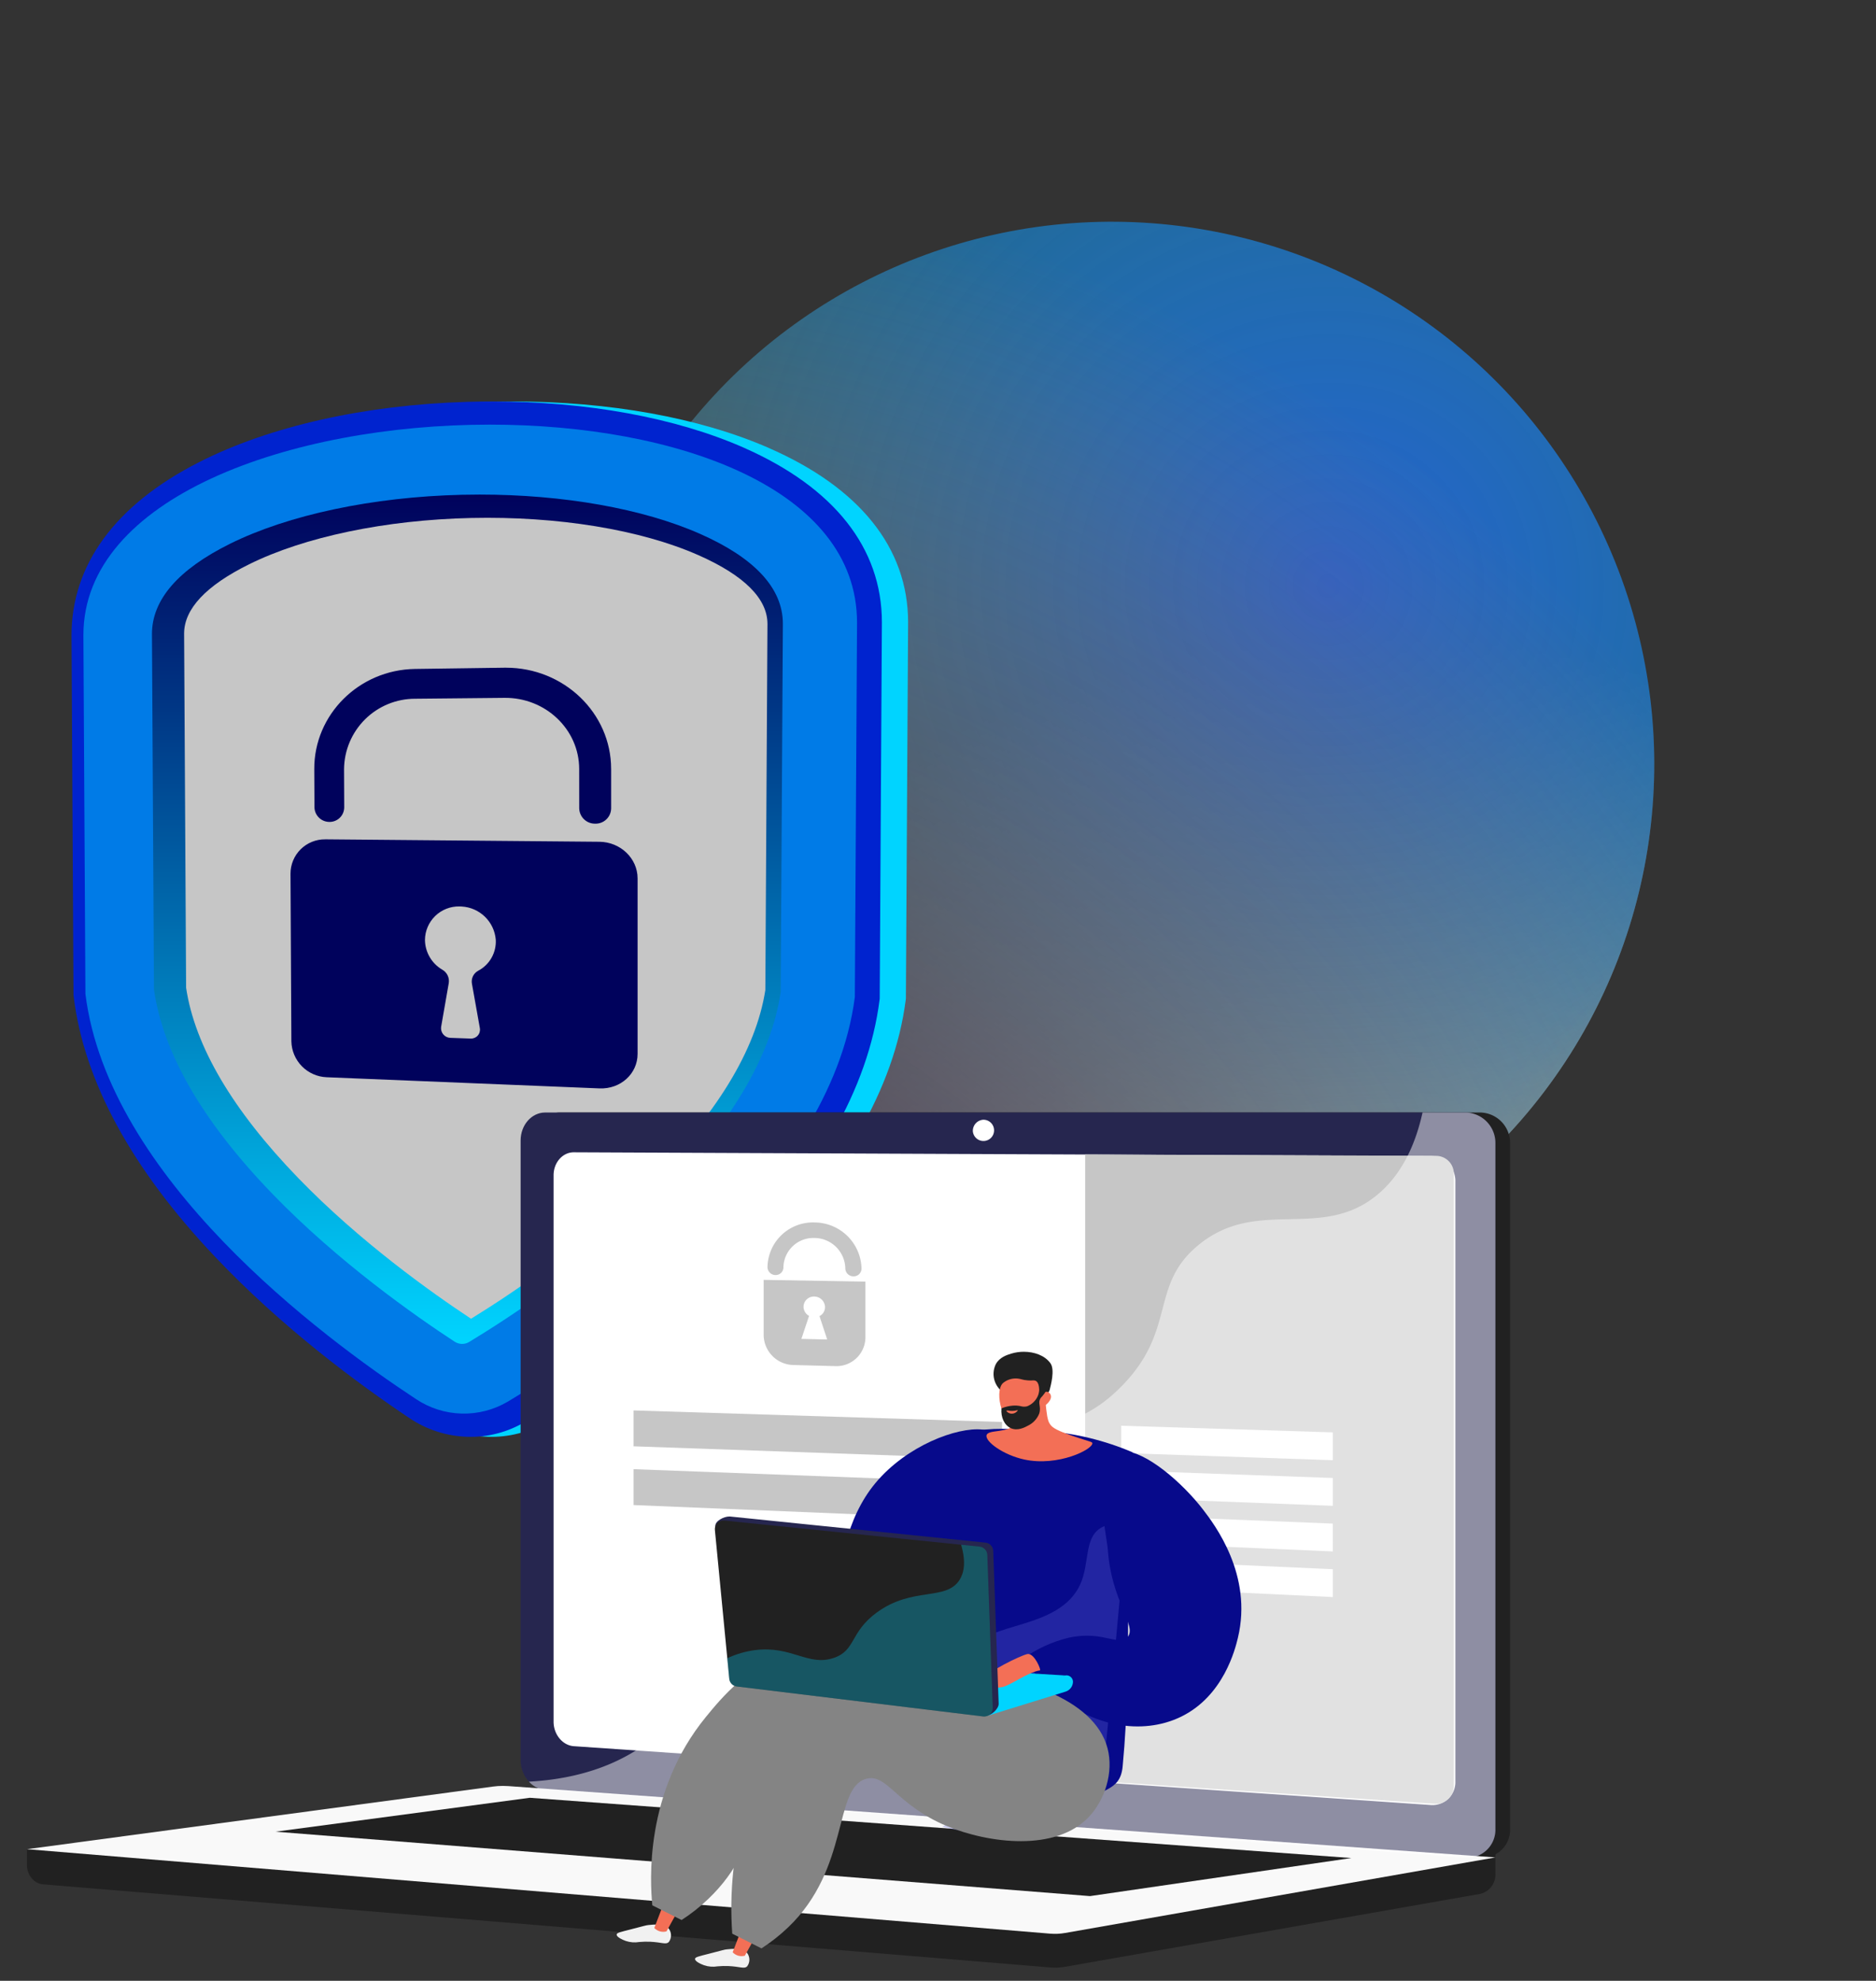 <svg xmlns="http://www.w3.org/2000/svg" xmlns:xlink="http://www.w3.org/1999/xlink" width="548.684" height="579.355" viewBox="0 0 548.684 579.355">
  <rect x="0" y="0" width="548.684" height="579.355" fill="#333333" stroke="none"/>
  <defs>
    <linearGradient id="linear-gradient" x1="0.5" x2="0.5" y2="1" gradientUnits="objectBoundingBox">
      <stop offset="0" stop-color="#00d4ff"/>
      <stop offset="0.268" stop-color="#f2843d"/>
      <stop offset="1" stop-color="#0023cf"/>
    </linearGradient>
    <linearGradient id="linear-gradient-3" x1="0.5" x2="0.5" y2="1" gradientUnits="objectBoundingBox">
      <stop offset="0" stop-color="#00025c"/>
      <stop offset="1" stop-color="#00d4ff"/>
    </linearGradient>
    <linearGradient id="linear-gradient-4" x1="0.5" x2="0.5" y2="1" gradientUnits="objectBoundingBox">
      <stop offset="0" stop-color="#5f1478"/>
      <stop offset="1" stop-color="#00025c"/>
    </linearGradient>
    <clipPath id="clip-path">
      <circle id="Elipse_388" data-name="Elipse 388" cx="158.631" cy="158.631" r="158.631" fill="#fff" stroke="#707070" stroke-width="1"/>
    </clipPath>
    <radialGradient id="radial-gradient" cx="0.5" cy="0.5" r="0.5" gradientUnits="objectBoundingBox">
      <stop offset="0" stop-color="#25ff09"/>
      <stop offset="1" stop-color="#c2c25ff093c7" stop-opacity="0"/>
    </radialGradient>
    <radialGradient id="radial-gradient-2" cx="0.5" cy="0.5" r="0.5" gradientUnits="objectBoundingBox">
      <stop offset="0" stop-color="#fff"/>
      <stop offset="1" stop-color="#fff" stop-opacity="0"/>
    </radialGradient>
    <radialGradient id="radial-gradient-3" cx="0.5" cy="0.5" r="0.5" gradientUnits="objectBoundingBox">
      <stop offset="0" stop-color="#2561cf"/>
      <stop offset="1" stop-color="#00d4ff" stop-opacity="0"/>
    </radialGradient>
    <radialGradient id="radial-gradient-4" cx="0.5" cy="0.5" r="0.5" gradientUnits="objectBoundingBox">
      <stop offset="0" stop-color="#bf3c5f"/>
      <stop offset="1" stop-color="#bf3c5f" stop-opacity="0"/>
    </radialGradient>
    <radialGradient id="radial-gradient-5" cx="0.5" cy="0.5" r="0.376" gradientUnits="objectBoundingBox">
      <stop offset="0" stop-color="#00d4ff"/>
      <stop offset="0.569" stop-color="#fd800b" stop-opacity="0.204"/>
      <stop offset="1" stop-color="#ff7b00" stop-opacity="0"/>
    </radialGradient>
    <radialGradient id="radial-gradient-6" cx="0.5" cy="0.5" r="0.376" gradientUnits="objectBoundingBox">
      <stop offset="0" stop-color="#00025c"/>
      <stop offset="1" stop-color="#ff7b00" stop-opacity="0"/>
    </radialGradient>
    <clipPath id="clip-path-2">
      <path id="Caminho_8769" data-name="Caminho 8769" d="M1423.176,52.017c26.644,11.605,40.836,29.267,40.836,51.025l-.647,110.093-.052.4c-3.334,25.8-18.568,52.077-45.084,77.926-20.9,20.37-44.124,35.931-59.843,45.354a31.645,31.645,0,0,1-17.223,4.454,32.774,32.774,0,0,1-17.111-5.416c-15.422-10.171-37.878-26.586-57.749-47.3-24.775-25.826-38.792-51.365-41.839-76.072l-.048-.387-.59-105.2c0-20.745,13.014-38.242,37.817-50.692,20.865-10.474,49.055-16.76,79.52-17.641q3.677-.106,7.317-.106c28.1,0,54.434,4.727,74.7,13.553" transform="translate(-1223.826 -38.464)" fill="#00d4ff"/>
    </clipPath>
    <clipPath id="clip-path-3">
      <path id="Caminho_8770" data-name="Caminho 8770" d="M1466.389,52.017c26.292,11.605,40.3,29.267,40.3,51.025l-.638,110.093-.052.4c-3.289,25.8-18.323,52.077-44.488,77.926-20.62,20.37-43.541,35.931-59.052,45.354a30.91,30.91,0,0,1-17,4.454,32.045,32.045,0,0,1-16.884-5.416c-15.218-10.171-37.377-26.586-56.986-47.3-24.448-25.826-38.28-51.365-41.286-76.072l-.047-.387-.582-105.2c0-20.745,12.842-38.242,37.317-50.692,20.589-10.474,48.407-16.76,78.469-17.641q3.628-.106,7.221-.106c27.728,0,53.715,4.727,73.71,13.553" transform="translate(-1269.673 -38.464)" fill="url(#linear-gradient)"/>
    </clipPath>
    <linearGradient id="linear-gradient-6" x1="-0.367" y1="-0.364" x2="-0.366" y2="-0.364" xlink:href="#linear-gradient"/>
    <clipPath id="clip-path-4">
      <path id="Caminho_8771" data-name="Caminho 8771" d="M1539.4,136.787l-.643,109.537c-7.21,55.889-72.892,101.138-101.5,118.33a25.255,25.255,0,0,1-26.809-.722c-28.01-18.431-90.094-64.831-96.728-118.565l-.589-104.905c0-40.231,60.462-61.568,118.875-61.569,54.592,0,107.392,18.633,107.392,57.894" transform="translate(-1313.131 -78.893)" fill="url(#linear-gradient)"/>
    </clipPath>
    <linearGradient id="linear-gradient-7" x1="-0.502" y1="-0.358" x2="-0.502" y2="-0.358" xlink:href="#linear-gradient"/>
    <clipPath id="clip-path-5">
      <path id="Caminho_8772" data-name="Caminho 8772" d="M1603.076,212.651c16.038,7.078,24.22,15.924,24.246,26.26l-.629,107.723c-2.838,19.245-15.212,39.736-36.667,60.811-19.864,19.511-42.7,34.451-54.475,41.584a3.911,3.911,0,0,1-2.12.561,4.051,4.051,0,0,1-2.118-.661c-11.707-7.649-34.1-23.379-53.278-43.223-20.392-21.1-32.006-41.181-34.654-59.8l-.586-103.994c.024-9.979,7.672-18.828,22.8-26.333,17.1-8.486,41.785-13.73,67.838-14.349q2.6-.062,5.194-.062c24.442,0,47.729,4.1,64.451,11.485" transform="translate(-1442.794 -201.166)" fill="url(#linear-gradient-3)"/>
    </clipPath>
    <clipPath id="clip-path-6">
      <rect id="Retângulo_11046" data-name="Retângulo 11046" width="470.306" height="468.355" fill="none"/>
    </clipPath>
    <clipPath id="clip-path-7">
      <path id="Caminho_8774" data-name="Caminho 8774" d="M1707.062,804.031l80.1.713c6.157.055,11.175,4.855,11.175,10.718v51.321c0,5.829-5,10.347-11.134,10.1l-79.818-3.268a10.749,10.749,0,0,1-10.31-10.5l-.254-49.027a10.039,10.039,0,0,1,10.145-10.052h.095" transform="translate(-1696.821 -804.031)" fill="url(#linear-gradient-4)"/>
    </clipPath>
    <linearGradient id="linear-gradient-9" x1="-2.471" y1="-1.896" x2="-2.47" y2="-1.896" xlink:href="#linear-gradient-4"/>
    <clipPath id="clip-path-8">
      <path id="Caminho_8775" data-name="Caminho 8775" d="M1955.493,921.437a10.594,10.594,0,0,1,9.917,9.677,9.648,9.648,0,0,1-5.165,9.117,3.576,3.576,0,0,0-1.8,3.818l2.315,12.965a2.606,2.606,0,0,1-2.738,3.041l-5.86-.206a2.82,2.82,0,0,1-2.733-3.217l2.24-12.842a3.823,3.823,0,0,0-1.911-3.889,10.239,10.239,0,0,1-5.057-8.692,9.885,9.885,0,0,1,10.093-9.8c.23,0,.461.007.694.022" transform="translate(-1944.706 -921.415)" fill="#c6c6c6"/>
    </clipPath>
    <clipPath id="clip-path-9">
      <path id="Caminho_8776" data-name="Caminho 8776" d="M1829.9,533.55l0,11.581a4.532,4.532,0,0,1-4.675,4.421,4.589,4.589,0,0,1-4.662-4.464l-.01-11.533c-.01-11.583-9.854-20.92-21.827-20.8l-26.145.26a20.771,20.771,0,0,0-20.8,20.58l.049,11.179a4.273,4.273,0,0,1-4.341,4.269,4.37,4.37,0,0,1-4.362-4.309l-.054-11.135c-.077-15.916,13.049-29.068,29.481-29.3l26.156-.364c.151,0,.3,0,.451,0,16.878,0,30.731,13.206,30.737,29.614" transform="translate(-1743.069 -503.936)" fill="url(#linear-gradient-4)"/>
    </clipPath>
    <linearGradient id="linear-gradient-10" x1="-3.611" y1="-3.18" x2="-3.609" y2="-3.18" xlink:href="#linear-gradient-4"/>
    <clipPath id="clip-path-11">
      <path id="Caminho_8779" data-name="Caminho 8779" d="M473.283,1281.7a8.9,8.9,0,0,1,8.734,9.06v200.457a8.159,8.159,0,0,1-8.734,8.417l-269.189-19.816c-3.968-.292-7.177-4.2-7.177-8.718v-181.21c0-4.523,3.209-8.19,7.177-8.19Z" transform="translate(-196.917 -1281.699)" fill="none"/>
    </clipPath>
    <linearGradient id="linear-gradient-11" x1="1.116" y1="1.163" x2="1.115" y2="1.163" gradientUnits="objectBoundingBox">
      <stop offset="0" stop-color="#444b8c"/>
      <stop offset="0.996" stop-color="#26264f"/>
      <stop offset="1" stop-color="#26264f"/>
    </linearGradient>
    <clipPath id="clip-path-13">
      <path id="Caminho_8782" data-name="Caminho 8782" d="M337.756,2459.259l288.652,20.858-125.857,22.1a17.05,17.05,0,0,1-4.357.2l-299.276-24.705L333.164,2459.4a22.382,22.382,0,0,1,2.982-.2q.805,0,1.61.058" transform="translate(-196.917 -2459.201)" fill="#f9f9f9"/>
    </clipPath>
    <clipPath id="clip-path-15">
      <rect id="Retângulo_11054" data-name="Retângulo 11054" width="282.664" height="217.956" fill="none"/>
    </clipPath>
    <clipPath id="clip-path-16">
      <path id="Caminho_8795" data-name="Caminho 8795" d="M1112.936,1843.127c4.11,5.153-10.085,22.308-12.391,25.094-8.365,10.109-24.111,24.259-29.831,20.512-4.836-3.167-2.187-18.918,5.477-29.556,8.344-11.582,23.135-17.8,31.391-17.8,2.512,0,4.417.575,5.354,1.749" transform="translate(-1068.28 -1841.378)" fill="#070a8b"/>
    </clipPath>
    <clipPath id="clip-path-17">
      <path id="Caminho_8796" data-name="Caminho 8796" d="M1653.577,2702.7a3.253,3.253,0,0,1,.049,3.923c-.873.868-2.032.083-5.472-.069a23.586,23.586,0,0,0-3.167.078,8.145,8.145,0,0,1-3.989-.317c-.989-.354-2.721-1.162-2.634-1.88.061-.505.988-.7,4.094-1.491,4.409-1.123,4.4-1.2,5.321-1.287.824-.075,1.65-.15,2.423-.15a4.027,4.027,0,0,1,3.375,1.193" transform="translate(-1638.361 -2701.508)" fill="#f1f1f1"/>
    </clipPath>
    <clipPath id="clip-path-18">
      <path id="Caminho_8797" data-name="Caminho 8797" d="M1634.021,2672.994l-3.178,5.75a3.576,3.576,0,0,1-3.568-1l2.3-6Z" transform="translate(-1627.274 -2671.748)" fill="none"/>
    </clipPath>
    <linearGradient id="linear-gradient-12" x1="-26.867" y1="-1.241" x2="-26.85" y2="-1.241" gradientUnits="objectBoundingBox">
      <stop offset="0" stop-color="#ffc444"/>
      <stop offset="0.996" stop-color="#f36f56"/>
      <stop offset="1" stop-color="#f36f56"/>
    </linearGradient>
    <clipPath id="clip-path-19">
      <path id="Caminho_8798" data-name="Caminho 8798" d="M1516.567,2745.229a3.254,3.254,0,0,1,.049,3.923c-.873.868-2.032.083-5.472-.068a23.629,23.629,0,0,0-3.167.078,8.146,8.146,0,0,1-3.988-.317c-.989-.354-2.722-1.162-2.634-1.88.061-.5.988-.7,4.094-1.491,4.409-1.124,4.4-1.2,5.321-1.288.824-.074,1.65-.149,2.423-.149a4.027,4.027,0,0,1,3.375,1.192" transform="translate(-1501.351 -2744.037)" fill="#f1f1f1"/>
    </clipPath>
    <clipPath id="clip-path-20">
      <path id="Caminho_8799" data-name="Caminho 8799" d="M1497.011,2715.521l-3.178,5.751a3.577,3.577,0,0,1-3.568-1l2.3-6Z" transform="translate(-1490.264 -2714.276)" fill="none"/>
    </clipPath>
    <linearGradient id="linear-gradient-13" x1="-24.59" y1="-0.54" x2="-24.574" y2="-0.54" xlink:href="#linear-gradient-12"/>
    <clipPath id="clip-path-21">
      <path id="Caminho_8800" data-name="Caminho 8800" d="M877.628,1835.477a80.2,80.2,0,0,1,25.483,6.216c-2.47,29.774.049,61-2.89,91.893-.745,7.827-6.831,6.112-14.212,12.475-13.966,12.039-42.263,8.711-51.261-7.03-1.533-2.682-2.428-4.265-2.788-6.042-1.954-9.643,1.743-18.177,2.995-20.862,11.431-24.518-4.726-59.961,13.01-72.948,4.646-3.4,10.362-4.345,17.1-4.344,3.858,0,8.051.309,12.567.643" transform="translate(-831.401 -1834.834)" fill="#070a8b"/>
    </clipPath>
    <clipPath id="clip-path-23">
      <rect id="Retângulo_11063" data-name="Retângulo 11063" width="53.891" height="90.716" fill="none"/>
    </clipPath>
    <clipPath id="clip-path-24">
      <path id="Caminho_8801" data-name="Caminho 8801" d="M882.288,2017.271c2.842-6.3.94-13.884,6.449-16.728a12.692,12.692,0,0,1,7.065-1.116c-1.994,22.721-4.121,45.411-6.429,69.106-.762,7.826-1.771,8.142-9.878,14.451-9.394,7.31-24.76,8.787-37.583,5.22,17.82-9.222,30.785-19.182,29.731-28.618-1.227-10.99-20.841-15.657-19.473-23.305,1.451-8.105,23.906-5.247,30.118-19.01" transform="translate(-841.912 -1999.346)" fill="none"/>
    </clipPath>
    <linearGradient id="linear-gradient-14" x1="-1.07" y1="-0.41" x2="-1.068" y2="-0.41" gradientUnits="objectBoundingBox">
      <stop offset="0" stop-color="#aa80f9"/>
      <stop offset="0.996" stop-color="#6165d7"/>
      <stop offset="1" stop-color="#6165d7"/>
    </linearGradient>
    <clipPath id="clip-path-25">
      <path id="Caminho_8802" data-name="Caminho 8802" d="M693.7,1890.841c3.262,4.254,14.62,19.066,10.163,37.507-.726,3.005-4.086,17.058-16.777,23.125-11.363,5.432-25.965,2.74-37.106-6.967l-4.518-4.648-4.377-5.494a38.286,38.286,0,0,1,13.192-6.047,24.224,24.224,0,0,1,10.972.027c3.008.6,5.1,1.191,6.324-.2,2.929-3.32-4.712-10.472-5.742-25.537-.278-4.065-4.974-24.406,1.747-28.254a5.333,5.333,0,0,1,2.69-.657c6.641,0,17.328,9.185,23.43,17.143" transform="translate(-641.086 -1873.698)" fill="#070a8b"/>
    </clipPath>
    <clipPath id="clip-path-26">
      <path id="Caminho_8803" data-name="Caminho 8803" d="M1078.131,2254.237c2.876,12.6-3.765,7.075-17.525-1.015-14.492-8.521-46.579-21.592-61.775-8.7-11.317,9.6-5.068,26.565-22.725,43.424a53.115,53.115,0,0,1-7.8,6.155l-8.555-4.3c-.656-6.825-2.371-33.075,15.7-55.137,4.369-5.333,12.688-15.579,25.9-19.2a46.628,46.628,0,0,1,12.353-1.631c31.71,0,62.079,30.117,64.426,40.406" transform="translate(-959.386 -2213.831)" fill="#848484"/>
    </clipPath>
    <clipPath id="clip-path-27">
      <path id="Caminho_8804" data-name="Caminho 8804" d="M981.536,2282.521c1.928,7.26-.88,15.232-5.259,19.99-9.722,10.563-29.6,7.907-41.761,2.842-14.8-6.163-17.509-15.594-23.642-13.779-9.53,2.821-4.621,26.139-22.725,43.424a53.145,53.145,0,0,1-7.8,6.155l-8.555-4.3a104.654,104.654,0,0,1,3.777-36.22c2.621-9.068,4.969-17.19,12.047-24.669,8.794-9.291,19.587-11.985,25.774-13.444a85.865,85.865,0,0,1,19.487-2.143c22.16,0,44.81,7.676,48.655,22.149" transform="translate(-871.548 -2260.372)" fill="#848484"/>
    </clipPath>
    <clipPath id="clip-path-28">
      <path id="Caminho_8805" data-name="Caminho 8805" d="M1018.975,2245.8l-19.016,7.5-50.619-7.089.509-4.489Z" transform="translate(-949.34 -2241.731)" fill="none"/>
    </clipPath>
    <linearGradient id="linear-gradient-15" x1="-2.33" y1="-1.772" x2="-2.327" y2="-1.772" gradientUnits="objectBoundingBox">
      <stop offset="0" stop-color="#00d4ff"/>
      <stop offset="1" stop-color="#00d4ff"/>
    </linearGradient>
    <clipPath id="clip-path-29">
      <path id="Caminho_8806" data-name="Caminho 8806" d="M960.489,2267.891h0a3.082,3.082,0,0,1-2.237,2.738l-22.7,7.019.343-6,22.3-5.769a1.95,1.95,0,0,1,.4-.041,1.916,1.916,0,0,1,1.9,2.056" transform="translate(-935.549 -2265.835)" fill="none"/>
    </clipPath>
    <linearGradient id="linear-gradient-16" x1="-5.76" y1="-4.427" x2="-5.754" y2="-4.427" xlink:href="#linear-gradient-15"/>
    <clipPath id="clip-path-30">
      <path id="Caminho_8807" data-name="Caminho 8807" d="M1010.676,2233.295c-3.5.513-8.278,4.191-10.927,4.869a21.44,21.44,0,0,1-6.792.043l1.037-2.216c1.037-2.216,11-7.046,13-7.474a1.139,1.139,0,0,1,.24-.025c1.922,0,3.861,4.742,3.447,4.8" transform="translate(-992.956 -2228.492)" fill="none"/>
    </clipPath>
    <linearGradient id="linear-gradient-17" x1="-8.775" y1="-7.257" x2="-8.766" y2="-7.257" xlink:href="#linear-gradient-12"/>
    <clipPath id="clip-path-31">
      <path id="Caminho_8808" data-name="Caminho 8808" d="M1069.819,1988.118l74.669,7.635a2.509,2.509,0,0,1,2.253,2.408l1.591,44.676c.055,1.542-2.254,3.661-3.785,3.475l-71.077-9.661a2.51,2.51,0,0,1-2.2-2.25l-5.8-43.464c-.144-1.494,2.467-2.83,4.083-2.831a2.539,2.539,0,0,1,.26.013" transform="translate(-1065.47 -1988.105)" fill="none"/>
    </clipPath>
    <linearGradient id="linear-gradient-18" x1="-1.67" y1="-0.59" x2="-1.668" y2="-0.59" xlink:href="#linear-gradient-11"/>
    <clipPath id="clip-path-32">
      <path id="Caminho_8809" data-name="Caminho 8809" d="M1078.556,1995.12l74.669,7.635a2.51,2.51,0,0,1,2.253,2.408l1.591,44.676a2.511,2.511,0,0,1-2.812,2.581l-72.051-8.767a2.511,2.511,0,0,1-2.2-2.25l-4.208-43.543a2.506,2.506,0,0,1,2.754-2.739" transform="translate(-1075.79 -1995.106)" fill="#212121"/>
    </clipPath>
    <clipPath id="clip-path-34">
      <rect id="Retângulo_11074" data-name="Retângulo 11074" width="77.641" height="50.237" fill="none"/>
    </clipPath>
    <clipPath id="clip-path-35">
      <path id="Caminho_8810" data-name="Caminho 8810" d="M1106.921,2070.63c6.511-2.209,4.66-7.477,12.585-13.283,10.455-7.661,20.211-3.283,24.2-9.525,1.242-1.944,2-5.056.471-10.3l5.407.553a2.51,2.51,0,0,1,2.253,2.408l1.591,44.676a2.511,2.511,0,0,1-2.812,2.581l-72.051-8.767a2.511,2.511,0,0,1-2.2-2.25l-.581-6.009a27.393,27.393,0,0,1,8.092-2.369c10.767-1.367,15.542,4.826,23.038,2.283" transform="translate(-1075.79 -2037.525)" fill="none"/>
    </clipPath>
    <linearGradient id="linear-gradient-19" x1="-2.194" y1="-1.328" x2="-2.192" y2="-1.328" xlink:href="#linear-gradient-15"/>
    <clipPath id="clip-path-36">
      <path id="Caminho_8811" data-name="Caminho 8811" d="M919.146,1747.711c.344,2.9.69,3.67,1.156,4.307.7.959,1.812,1.8,8.278,3.923,3.518,1.153,3.981,1.163,4.034,1.525.258,1.763-9.952,6.954-19.944,4.783-6.115-1.329-11.477-5.27-10.995-7.1s6.584-.381,8.673-3.616c1.453-2.25.265-5.685-1.227-8.567,1.87-2.956,7.989-3.111,9.859-6.067a53.859,53.859,0,0,0,.166,10.808" transform="translate(-901.645 -1736.903)" fill="none"/>
    </clipPath>
    <linearGradient id="linear-gradient-20" x1="-3.975" y1="-3.649" x2="-3.97" y2="-3.649" xlink:href="#linear-gradient-12"/>
    <clipPath id="clip-path-37">
      <path id="Caminho_8812" data-name="Caminho 8812" d="M987.876,1703.442c1.4,1.938.018,6.752-.18,7.608-.224.968-.872,1.4-1.4,2.2-.731,1.106-1.871,2.86-3.72,5.784a16.322,16.322,0,0,0-1.368-2.48,14.416,14.416,0,0,0-2.418-2.766c-2.482-2.1-4-1.1-5.693-2.658a6.517,6.517,0,0,1-1.216-7.379c1.094-2.075,3.291-2.745,4.607-3.146a12.462,12.462,0,0,1,3.6-.519c3.018,0,6.113,1.04,7.786,3.354" transform="translate(-971.234 -1700.088)" fill="#212121"/>
    </clipPath>
    <clipPath id="clip-path-38">
      <path id="Caminho_8813" data-name="Caminho 8813" d="M979.4,1746.776c.983.091,1.371.422,2.98.539a11.612,11.612,0,0,0,1.322.022,1.746,1.746,0,0,1,1.028.137c.618.353,1.211,1.385.865,4.54a2.523,2.523,0,0,1,2.5-1.356,1.584,1.584,0,0,1,.716.481c.852,1.052.057,2.74-2.216,4.051a8.845,8.845,0,0,1-6.948,5.269c-4.618.538-7.159-9.573-4.642-12.278a5.747,5.747,0,0,1,3.9-1.428q.25,0,.5.023" transform="translate(-974.007 -1746.753)" fill="none"/>
    </clipPath>
    <linearGradient id="linear-gradient-21" x1="-9.973" y1="-8.465" x2="-9.963" y2="-8.465" xlink:href="#linear-gradient-12"/>
    <clipPath id="clip-path-39">
      <path id="Caminho_8814" data-name="Caminho 8814" d="M992.468,1748.968a6.456,6.456,0,0,1-.3.951,10.77,10.77,0,0,1-1.9,2.661c-1.032,1.55.272,2.525-.482,4.676a6.637,6.637,0,0,1-3.237,3.428c-.894.487-3.031,1.65-5.037.744-1.863-.842-2.987-3.185-2.725-5.79a10.6,10.6,0,0,1,3.286-.8,7.811,7.811,0,0,1,2.28.141,3.588,3.588,0,0,0,1.923.056,5.678,5.678,0,0,0,3.564-6.019c-.263-1.153-1.086-1.851-.9-2.055a.168.168,0,0,1,.128-.044c.512,0,2.131,1.121,3.4,2.05" transform="translate(-978.748 -1746.918)" fill="#212121"/>
    </clipPath>
    <clipPath id="clip-path-40">
      <path id="Caminho_8815" data-name="Caminho 8815" d="M1035.235,1802.261a2.127,2.127,0,0,1-1.95.98c-.752-.07-1.432-.645-1.367-.835.028-.08.191-.1.355-.1a5.648,5.648,0,0,0,2.765-.073.371.371,0,0,1,.087-.011c.052,0,.1.013.109.039" transform="translate(-1031.914 -1802.222)" fill="none"/>
    </clipPath>
    <linearGradient id="linear-gradient-22" x1="-84.305" y1="-45.379" x2="-84.223" y2="-45.379" gradientUnits="objectBoundingBox">
      <stop offset="0" stop-color="#ffc444"/>
      <stop offset="1" stop-color="#f36f56"/>
    </linearGradient>
  </defs>
  <g id="Grupo_16389" data-name="Grupo 16389" transform="translate(-752.496 -198.032)">
    <g id="Grupo_13900" data-name="Grupo 13900" transform="translate(-1522.47 4418.907) rotate(-140)">
      <g id="Grupo_de_máscara_56" data-name="Grupo de máscara 56" transform="translate(419 4574.9)" clip-path="url(#clip-path)">
        <g id="Grupo_907" data-name="Grupo 907" transform="translate(-727.002 272.337) rotate(-68)">
          <circle id="Elipse_381" data-name="Elipse 381" cx="310.382" cy="310.382" r="310.382" transform="translate(81.241 0)" fill="url(#radial-gradient)"/>
          <circle id="Elipse_382" data-name="Elipse 382" cx="286.426" cy="286.426" r="286.426" transform="translate(199.977 235.39)" fill="url(#radial-gradient-2)"/>
          <circle id="Elipse_383" data-name="Elipse 383" cx="357.251" cy="357.251" r="357.251" transform="translate(0 439.534)" fill="url(#radial-gradient-3)"/>
          <circle id="Elipse_384" data-name="Elipse 384" cx="291.634" cy="291.634" r="291.634" transform="translate(245.806 85.407)" fill="url(#radial-gradient-4)"/>
          <ellipse id="Elipse_385" data-name="Elipse 385" cx="260.387" cy="259.346" rx="260.387" ry="259.346" transform="translate(29.163 210.393)" fill="url(#radial-gradient-5)"/>
          <ellipse id="Elipse_387" data-name="Elipse 387" cx="583.268" cy="582.226" rx="583.268" ry="582.226" transform="translate(131.235 52.077)" fill="url(#radial-gradient-6)"/>
        </g>
      </g>
    </g>
    <g id="Grupo_13901" data-name="Grupo 13901" transform="translate(752.495 309.032)">
      <g id="Grupo_13818" data-name="Grupo 13818" transform="translate(25.412 6.434)">
        <g id="Grupo_13817" data-name="Grupo 13817" clip-path="url(#clip-path-2)">
          <rect id="Retângulo_11042" data-name="Retângulo 11042" width="383.126" height="384.885" transform="matrix(-0.721, -0.693, 0.693, -0.721, 124.847, 422.985)" fill="#00d4ff"/>
        </g>
      </g>
      <g id="Grupo_13820" data-name="Grupo 13820" transform="translate(20.917 6.434)">
        <g id="Grupo_13819" data-name="Grupo 13819" clip-path="url(#clip-path-3)">
          <rect id="Retângulo_11043" data-name="Retângulo 11043" width="381.751" height="359.122" transform="matrix(-0.514, -0.857, 0.857, -0.514, 62.739, 407.551)" fill="url(#linear-gradient-6)"/>
        </g>
      </g>
      <g id="Grupo_13822" data-name="Grupo 13822" transform="translate(24.393 13.196)">
        <g id="Grupo_13821" data-name="Grupo 13821" clip-path="url(#clip-path-4)">
          <rect id="Retângulo_11044" data-name="Retângulo 11044" width="332.037" height="361.032" transform="matrix(-0.895, -0.445, 0.445, -0.895, 181.402, 380.901)" fill="url(#linear-gradient-7)"/>
        </g>
      </g>
      <g id="Grupo_13824" data-name="Grupo 13824" transform="translate(44.443 33.649)">
        <g id="Grupo_13823" data-name="Grupo 13823" clip-path="url(#clip-path-5)">
          <rect id="Retângulo_11045" data-name="Retângulo 11045" width="184.528" height="248.437" transform="translate(0 0)" fill="url(#linear-gradient-3)"/>
        </g>
      </g>
      <g id="Grupo_13826" data-name="Grupo 13826" transform="translate(0.001)">
        <g id="Grupo_13825" data-name="Grupo 13825" clip-path="url(#clip-path-6)">
          <path id="Caminho_8773" data-name="Caminho 8773" d="M1553.628,476.083c11.9-7.326,33.047-21.473,51.5-39.635,20.163-19.844,31.832-38.886,34.575-56.505l.625-107.1c-.019-7.39-6.812-14.169-20.139-20.07-16.961-7.51-41.261-11.467-66.562-10.9-25.058.563-48.678,5.512-64.909,13.543-12.611,6.24-18.991,13.046-19.009,20.254l.585,103.611c2.573,17.1,13.58,35.791,32.826,55.674,17.869,18.46,38.665,33.3,50.506,41.126" transform="translate(-1415.861 -201.372)" fill="#c6c6c6"/>
        </g>
      </g>
      <g id="Grupo_13828" data-name="Grupo 13828" transform="translate(84.965 134.49)">
        <g id="Grupo_13827" data-name="Grupo 13827" clip-path="url(#clip-path-7)">
          <rect id="Retângulo_11047" data-name="Retângulo 11047" width="112.611" height="124.095" transform="translate(22.961 115.596) rotate(-118.413)" fill="url(#linear-gradient-9)"/>
        </g>
      </g>
      <g id="Grupo_13830" data-name="Grupo 13830" transform="translate(124.296 154.125)">
        <g id="Grupo_13829" data-name="Grupo 13829" transform="translate(0)" clip-path="url(#clip-path-8)">
          <rect id="Retângulo_11048" data-name="Retângulo 11048" width="38.585" height="43.878" transform="matrix(-0.84, -0.542, 0.542, -0.84, 14.776, 48.245)" fill="#c6c6c6"/>
        </g>
      </g>
      <g id="Grupo_13832" data-name="Grupo 13832" transform="translate(91.914 84.293)">
        <g id="Grupo_13831" data-name="Grupo 13831" clip-path="url(#clip-path-9)">
          <rect id="Retângulo_11049" data-name="Retângulo 11049" width="81.488" height="98.152" transform="translate(19.6 82.004) rotate(-118.413)" fill="url(#linear-gradient-10)"/>
        </g>
      </g>
      <g id="Grupo_13834" data-name="Grupo 13834" transform="translate(0.001)">
        <g id="Grupo_13833" data-name="Grupo 13833" clip-path="url(#clip-path-6)">
          <path id="Caminho_8777" data-name="Caminho 8777" d="M196.917,2551.673l429.491-3.661v10.832a5.765,5.765,0,0,1-4.41,5.885L500.55,2586.06a17.061,17.061,0,0,1-4.357.2l-294.609-24.32c-2.63-.217-4.667-2.725-4.667-5.746Z" transform="translate(-189.04 -2121.807)" fill="#212121"/>
          <path id="Caminho_8778" data-name="Caminho 8778" d="M178.434,1479.817l269.189,19.816a8.159,8.159,0,0,0,8.734-8.417V1290.759a8.9,8.9,0,0,0-8.734-9.06H178.434c-3.968,0-7.177,3.667-7.177,8.19V1471.1c0,4.523,3.209,8.426,7.177,8.718" transform="translate(-14.697 -1067.31)" fill="#212121"/>
        </g>
      </g>
      <g id="Grupo_13836" data-name="Grupo 13836" transform="translate(152.269 214.389)">
        <g id="Grupo_13835" data-name="Grupo 13835" clip-path="url(#clip-path-11)">
          <rect id="Retângulo_11051" data-name="Retângulo 11051" width="285.099" height="218.288" transform="translate(0 0)" fill="url(#linear-gradient-11)"/>
        </g>
      </g>
      <g id="Grupo_13838" data-name="Grupo 13838" transform="translate(0.001)">
        <g id="Grupo_13837" data-name="Grupo 13837" clip-path="url(#clip-path-6)">
          <path id="Caminho_8780" data-name="Caminho 8780" d="M272.843,1524.982l250.721,17.213a6.689,6.689,0,0,0,7.105-6.908v-175.5a7.3,7.3,0,0,0-7.105-7.427l-250.721-1.081c-3.274-.014-5.922,2.99-5.922,6.711v159.85c0,3.72,2.648,6.918,5.922,7.143" transform="translate(-105.011 -1125.251)" fill="#fff"/>
          <path id="Caminho_8781" data-name="Caminho 8781" d="M1073.558,1297.7a3.111,3.111,0,1,0,3.1-3.37,3.255,3.255,0,0,0-3.1,3.37" transform="translate(-789.025 -1077.827)" fill="#fff"/>
        </g>
      </g>
      <g id="Grupo_13840" data-name="Grupo 13840" transform="translate(7.878 411.349)">
        <g id="Grupo_13839" data-name="Grupo 13839" clip-path="url(#clip-path-13)">
          <rect id="Retângulo_11053" data-name="Retângulo 11053" width="429.491" height="43.342" transform="translate(0)" fill="#f9f9f9"/>
        </g>
      </g>
      <g id="Grupo_13845" data-name="Grupo 13845" transform="translate(0.001)">
        <g id="Grupo_13844" data-name="Grupo 13844" clip-path="url(#clip-path-6)">
          <path id="Caminho_8783" data-name="Caminho 8783" d="M763.4,2497.582l-240.311-17.624-74.374,9.918,238.241,18.839Z" transform="translate(-368.155 -2065.136)" fill="#212121"/>
          <path id="Caminho_8784" data-name="Caminho 8784" d="M269.572,1538.091l102.28,6.882a5.2,5.2,0,0,0,5.546-5.185V1360.655a5.2,5.2,0,0,0-5.176-5.2l-102.65-.414Z" transform="translate(47.816 -1128.386)" fill="#c6c6c6"/>
          <path id="Caminho_8785" data-name="Caminho 8785" d="M1059.6,1813.168l107.764,3.786v-10.9l-107.764-3.378Z" transform="translate(-874.294 -1501.147)" fill="#c6c6c6"/>
          <path id="Caminho_8786" data-name="Caminho 8786" d="M1059.6,1915.879l107.764,4.457v-10.9l-107.764-4.048Z" transform="translate(-874.294 -1586.677)" fill="#c6c6c6"/>
          <path id="Caminho_8787" data-name="Caminho 8787" d="M481.188,1837.38l61.88,2.109v-8.144l-61.88-1.939Z" transform="translate(-153.25 -1523.402)" fill="#fff"/>
          <path id="Caminho_8788" data-name="Caminho 8788" d="M481.188,1915.478l61.88,2.388v-8.144l-61.88-2.218Z" transform="translate(-153.25 -1588.437)" fill="#fff"/>
          <path id="Caminho_8789" data-name="Caminho 8789" d="M481.188,1993.575l61.88,2.666V1988.1l-61.88-2.5Z" transform="translate(-153.25 -1653.471)" fill="#fff"/>
          <path id="Caminho_8790" data-name="Caminho 8790" d="M481.188,2071.673l61.88,2.944v-8.144l-61.88-2.774Z" transform="translate(-153.25 -1718.505)" fill="#fff"/>
          <path id="Caminho_8791" data-name="Caminho 8791" d="M1059.6,2034.561l47.621,2.266v-10.9l-47.621-2.085Z" transform="translate(-814.15 -1685.318)" fill="#c6c6c6"/>
          <path id="Caminho_8792" data-name="Caminho 8792" d="M1328.212,1574.887v16.368a8.463,8.463,0,0,1-8.878,8.337l-12.14-.317a8.888,8.888,0,0,1-8.746-8.707v-16.2Zm-11.181,16.921-2.256-6.836a2.951,2.951,0,0,0,1.621-2.626,3.167,3.167,0,0,0-3.145-3.1,3.018,3.018,0,0,0-3.138,2.976,3.1,3.1,0,0,0,1.616,2.688l-2.248,6.724Z" transform="translate(-1075.097 -1311.028)" fill="#c6c6c6"/>
          <path id="Caminho_8793" data-name="Caminho 8793" d="M1307.623,1489.316a2.254,2.254,0,0,0,2.333-2.226,8.745,8.745,0,0,1,9.02-8.609,9.088,9.088,0,0,1,9.078,8.9,2.372,2.372,0,0,0,2.367,2.32,2.283,2.283,0,0,0,2.371-2.245,13.808,13.808,0,0,0-13.816-13.519,13.288,13.288,0,0,0-13.681,13.081,2.343,2.343,0,0,0,2.329,2.3" transform="translate(-1080.821 -1227.39)" fill="#c6c6c6"/>
          <g id="Grupo_13843" data-name="Grupo 13843" transform="translate(154.703 214.389)" opacity="0.48" style="mix-blend-mode: soft-light;isolation: isolate">
            <g id="Grupo_13842" data-name="Grupo 13842">
              <g id="Grupo_13841" data-name="Grupo 13841" clip-path="url(#clip-path-15)">
                <path id="Caminho_8794" data-name="Caminho 8794" d="M470.849,1499.633l-267.827-19.716-1.363-.1a7.224,7.224,0,0,1-4.741-2.4c19.273-1.055,31.244-7.894,38.966-14.961,15.508-14.193,12.818-28.188,29.541-37.519,20.858-11.639,37.259,3.109,53.087-11.442,9.6-8.822,4.885-15.4,16.692-28.583,13.078-14.6,21.592-9.693,34.735-22.834,16.618-16.616,8.307-29.544,22.621-41.474,17.366-14.473,36.094-1.077,52.625-14.957,7.13-5.986,11.042-14.689,13.085-23.946h12.577a8.9,8.9,0,0,1,8.733,9.06v200.457a8.159,8.159,0,0,1-8.732,8.417" transform="translate(-196.917 -1281.699)" fill="#fff"/>
              </g>
            </g>
          </g>
        </g>
      </g>
      <g id="Grupo_13847" data-name="Grupo 13847" transform="translate(246.521 307.052)">
        <g id="Grupo_13846" data-name="Grupo 13846" clip-path="url(#clip-path-16)">
          <rect id="Retângulo_11056" data-name="Retângulo 11056" width="70.996" height="71.014" transform="matrix(-0.56, -0.828, 0.828, -0.56, 13.659, 74.848)" fill="#070a8b"/>
        </g>
      </g>
      <g id="Grupo_13849" data-name="Grupo 13849" transform="translate(180.36 451.88)">
        <g id="Grupo_13848" data-name="Grupo 13848" transform="translate(0)" clip-path="url(#clip-path-17)">
          <rect id="Retângulo_11057" data-name="Retângulo 11057" width="17.303" height="11.084" transform="translate(14.326 11.115) rotate(-160.396)" fill="#f1f1f1"/>
        </g>
      </g>
      <g id="Grupo_13851" data-name="Grupo 13851" transform="translate(191.366 446.902)">
        <g id="Grupo_13850" data-name="Grupo 13850" clip-path="url(#clip-path-18)">
          <rect id="Retângulo_11058" data-name="Retângulo 11058" width="10.069" height="10.142" transform="translate(3.793 10.92) rotate(-138.571)" fill="url(#linear-gradient-12)"/>
        </g>
      </g>
      <g id="Grupo_13853" data-name="Grupo 13853" transform="translate(203.278 458.994)">
        <g id="Grupo_13852" data-name="Grupo 13852" transform="translate(0)" clip-path="url(#clip-path-19)">
          <rect id="Retângulo_11059" data-name="Retângulo 11059" width="17.303" height="11.084" transform="translate(14.326 11.115) rotate(-160.396)" fill="#f1f1f1"/>
        </g>
      </g>
      <g id="Grupo_13855" data-name="Grupo 13855" transform="translate(214.284 454.016)">
        <g id="Grupo_13854" data-name="Grupo 13854" transform="translate(0)" clip-path="url(#clip-path-20)">
          <rect id="Retângulo_11060" data-name="Retângulo 11060" width="10.07" height="10.142" transform="translate(3.793 10.92) rotate(-138.571)" fill="url(#linear-gradient-13)"/>
        </g>
      </g>
      <g id="Grupo_13857" data-name="Grupo 13857" transform="translate(259.529 306.912)">
        <g id="Grupo_13856" data-name="Grupo 13856" transform="translate(0)" clip-path="url(#clip-path-21)">
          <rect id="Retângulo_11061" data-name="Retângulo 11061" width="143.089" height="129.655" transform="matrix(-0.56, -0.828, 0.828, -0.56, 21.567, 157.214)" fill="#070a8b"/>
        </g>
      </g>
      <g id="Grupo_13864" data-name="Grupo 13864" transform="translate(0.001)">
        <g id="Grupo_13863" data-name="Grupo 13863" clip-path="url(#clip-path-6)">
          <g id="Grupo_13862" data-name="Grupo 13862" transform="translate(275.589 334.43)" opacity="0.3" style="mix-blend-mode: multiply;isolation: isolate">
            <g id="Grupo_13861" data-name="Grupo 13861">
              <g id="Grupo_13860" data-name="Grupo 13860" clip-path="url(#clip-path-23)">
                <g id="Grupo_13859" data-name="Grupo 13859" transform="translate(0 0)">
                  <g id="Grupo_13858" data-name="Grupo 13858" clip-path="url(#clip-path-24)">
                    <rect id="Retângulo_11062" data-name="Retângulo 11062" width="106.891" height="96.515" transform="matrix(-0.56, -0.828, 0.828, -0.56, 16.915, 117.434)" fill="url(#linear-gradient-14)"/>
                  </g>
                </g>
              </g>
            </g>
          </g>
        </g>
      </g>
      <g id="Grupo_13866" data-name="Grupo 13866" transform="translate(299.272 313.413)">
        <g id="Grupo_13865" data-name="Grupo 13865" transform="translate(0)" clip-path="url(#clip-path-25)">
          <rect id="Retângulo_11065" data-name="Retângulo 11065" width="106.591" height="102.31" transform="matrix(-0.56, -0.828, 0.828, -0.56, 21.104, 114.409)" fill="#070a8b"/>
        </g>
      </g>
      <g id="Grupo_13868" data-name="Grupo 13868" transform="translate(190.425 370.306)">
        <g id="Grupo_13867" data-name="Grupo 13867" clip-path="url(#clip-path-26)">
          <rect id="Retângulo_11066" data-name="Retângulo 11066" width="135.752" height="147.374" transform="matrix(-0.56, -0.828, 0.828, -0.56, 36.8, 137.638)" fill="#848484"/>
        </g>
      </g>
      <g id="Grupo_13870" data-name="Grupo 13870" transform="translate(213.916 378.091)">
        <g id="Grupo_13869" data-name="Grupo 13869" transform="translate(0)" clip-path="url(#clip-path-27)">
          <rect id="Retângulo_11067" data-name="Retângulo 11067" width="132.957" height="138.582" transform="translate(41.626 135.399) rotate(-127.849)" fill="#848484"/>
        </g>
      </g>
      <g id="Grupo_13872" data-name="Grupo 13872" transform="translate(241.876 374.973)">
        <g id="Grupo_13871" data-name="Grupo 13871" transform="translate(0)" clip-path="url(#clip-path-28)">
          <rect id="Retângulo_11068" data-name="Retângulo 11068" width="68.426" height="38.556" transform="translate(58.415 37.179) rotate(-156.334)" fill="url(#linear-gradient-15)"/>
        </g>
      </g>
      <g id="Grupo_13874" data-name="Grupo 13874" transform="translate(288.872 379.005)">
        <g id="Grupo_13873" data-name="Grupo 13873" transform="translate(0)" clip-path="url(#clip-path-29)">
          <rect id="Retângulo_11069" data-name="Retângulo 11069" width="26.983" height="16.936" transform="matrix(-0.976, -0.216, 0.216, -0.976, 23.858, 17.087)" fill="url(#linear-gradient-16)"/>
        </g>
      </g>
      <g id="Grupo_13876" data-name="Grupo 13876" transform="translate(286.439 372.759)">
        <g id="Grupo_13875" data-name="Grupo 13875" transform="translate(0)" clip-path="url(#clip-path-30)">
          <rect id="Retângulo_11070" data-name="Retângulo 11070" width="18.847" height="11.657" transform="translate(18.035 11.682) rotate(-175.774)" fill="url(#linear-gradient-17)"/>
        </g>
      </g>
      <g id="Grupo_13878" data-name="Grupo 13878" transform="translate(209.224 332.549)">
        <g id="Grupo_13877" data-name="Grupo 13877" transform="translate(0)" clip-path="url(#clip-path-31)">
          <rect id="Retângulo_11071" data-name="Retângulo 11071" width="101.246" height="97.83" transform="matrix(-0.773, -0.634, 0.634, -0.773, 49.483, 99.124)" fill="url(#linear-gradient-18)"/>
        </g>
      </g>
      <g id="Grupo_13880" data-name="Grupo 13880" transform="translate(209.079 333.72)">
        <g id="Grupo_13879" data-name="Grupo 13879" clip-path="url(#clip-path-32)">
          <rect id="Retângulo_11072" data-name="Retângulo 11072" width="83.816" height="97.067" transform="translate(11.285 85.779) rotate(-111.985)" fill="#212121"/>
        </g>
      </g>
      <g id="Grupo_13887" data-name="Grupo 13887" transform="translate(0.001)">
        <g id="Grupo_13886" data-name="Grupo 13886" clip-path="url(#clip-path-6)">
          <g id="Grupo_13885" data-name="Grupo 13885" transform="translate(212.717 340.816)" opacity="0.3" style="mix-blend-mode: multiply;isolation: isolate">
            <g id="Grupo_13884" data-name="Grupo 13884" transform="translate(0)">
              <g id="Grupo_13883" data-name="Grupo 13883" clip-path="url(#clip-path-34)">
                <g id="Grupo_13882" data-name="Grupo 13882" transform="translate(0)">
                  <g id="Grupo_13881" data-name="Grupo 13881" clip-path="url(#clip-path-35)">
                    <rect id="Retângulo_11073" data-name="Retângulo 11073" width="81.197" height="55.993" transform="matrix(-0.997, -0.074, 0.074, -0.997, 77.272, 56.114)" fill="url(#linear-gradient-19)"/>
                  </g>
                </g>
              </g>
            </g>
          </g>
        </g>
      </g>
      <g id="Grupo_13889" data-name="Grupo 13889" transform="translate(288.516 290.531)">
        <g id="Grupo_13888" data-name="Grupo 13888" transform="translate(0)" clip-path="url(#clip-path-36)">
          <rect id="Retângulo_11076" data-name="Retângulo 11076" width="37.188" height="39.541" transform="translate(3.775 38.29) rotate(-111.426)" fill="url(#linear-gradient-20)"/>
        </g>
      </g>
      <g id="Grupo_13891" data-name="Grupo 13891" transform="translate(290.586 284.373)">
        <g id="Grupo_13890" data-name="Grupo 13890" transform="translate(0)" clip-path="url(#clip-path-37)">
          <rect id="Retângulo_11077" data-name="Retângulo 11077" width="25.925" height="25.833" transform="matrix(-0.525, -0.851, 0.851, -0.525, 4.517, 27.286)" fill="#212121"/>
        </g>
      </g>
      <g id="Grupo_13893" data-name="Grupo 13893" transform="translate(292.254 292.179)">
        <g id="Grupo_13892" data-name="Grupo 13892" transform="translate(0)" clip-path="url(#clip-path-38)">
          <rect id="Retângulo_11078" data-name="Retângulo 11078" width="16.327" height="18.858" transform="translate(-1.244 16.426) rotate(-97.361)" fill="url(#linear-gradient-21)"/>
        </g>
      </g>
      <g id="Grupo_13895" data-name="Grupo 13895" transform="translate(292.872 292.206)">
        <g id="Grupo_13894" data-name="Grupo 13894" transform="translate(0)" clip-path="url(#clip-path-39)">
          <rect id="Retângulo_11079" data-name="Retângulo 11079" width="20.441" height="19.96" transform="matrix(-0.525, -0.851, 0.851, -0.525, 3.615, 21.645)" fill="#212121"/>
        </g>
      </g>
      <g id="Grupo_13897" data-name="Grupo 13897" transform="translate(294.375 301.457)">
        <g id="Grupo_13896" data-name="Grupo 13896" transform="translate(0)" clip-path="url(#clip-path-40)">
          <rect id="Retângulo_11080" data-name="Retângulo 11080" width="2.055" height="3.625" transform="translate(0.22 2.061) rotate(-106.56)" fill="url(#linear-gradient-22)"/>
        </g>
      </g>
    </g>
  </g>
</svg>
